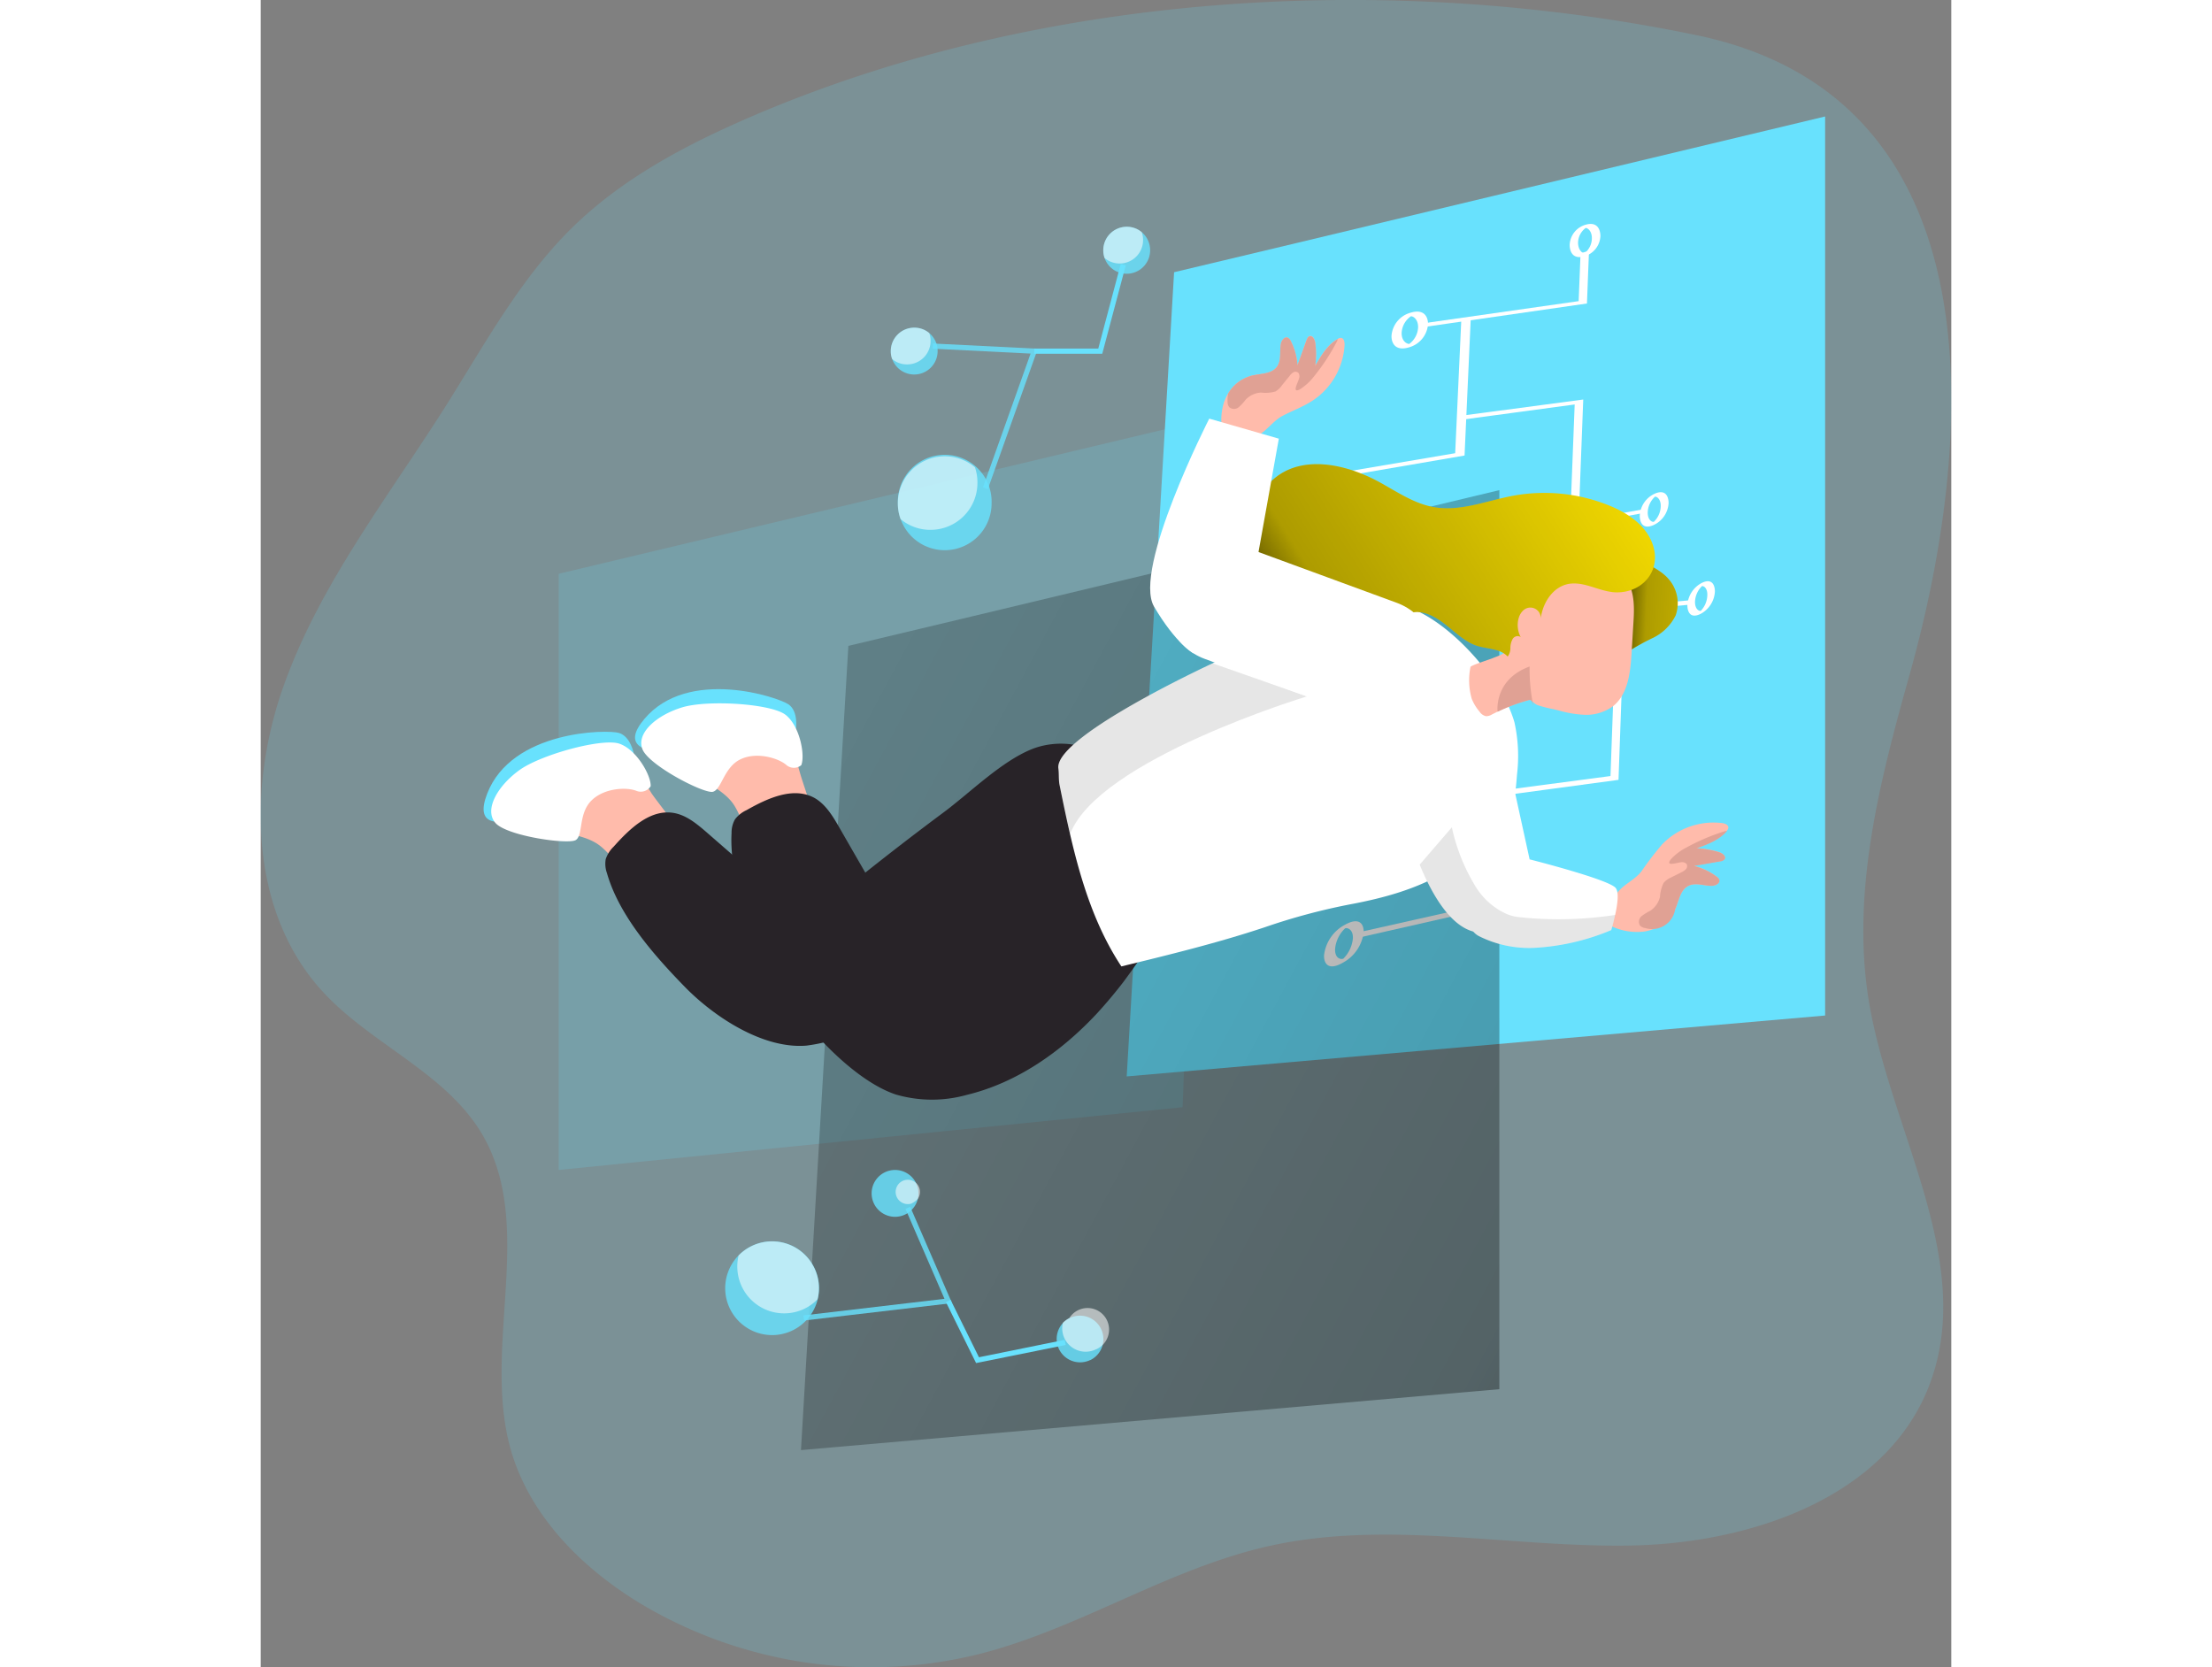 <svg id="Layer_1" data-name="Layer 1" xmlns="http://www.w3.org/2000/svg" xmlns:xlink="http://www.w3.org/1999/xlink" viewBox="0 0 313.95 309.6" width="406" height="306" class="illustration styles_illustrationTablet__1DWOa"><rect x="0" y="0" width="313.95" height="309.6" fill="#808080" stroke="none"/><defs><linearGradient id="linear-gradient" x1="346.61" y1="277.66" x2="-144.59" y2="13.66" gradientUnits="userSpaceOnUse"><stop offset="0.01"></stop><stop offset="0.08" stop-opacity="0.69"></stop><stop offset="0.21" stop-opacity="0.32"></stop><stop offset="1" stop-opacity="0"></stop></linearGradient><linearGradient id="linear-gradient-2" x1="279.86" y1="116.62" x2="319.35" y2="118.51" gradientUnits="userSpaceOnUse"><stop offset="0.01"></stop><stop offset="0.13" stop-opacity="0.69"></stop><stop offset="0.25" stop-opacity="0.32"></stop><stop offset="1" stop-opacity="0"></stop></linearGradient><linearGradient id="linear-gradient-3" x1="211.84" y1="129.72" x2="291.54" y2="79.59" xlink:href="#linear-gradient-2"></linearGradient></defs><title>3</title><path d="M123.53,25.77c-12.11,5.21-24,11.48-33.4,20.72C80.54,55.93,74,68,66.85,79.35c-10.74,17-23.43,33.13-30.2,52.07s-6.37,42.14,7.27,56.93c9,9.77,22.81,15,29.55,26.41,10,17,0,39.3,5.26,58.36C82.18,285.51,91.94,295.33,103,302a83.42,83.42,0,0,0,63.17,9.21c18.51-4.79,35-15.9,53.64-20,21.81-4.82,44.48.31,66.81-.05s47.59-8.89,55.6-29.75C351,238.5,335,214.23,331,190.05c-3.31-20.23,2-40.78,7.54-60.52C350.83,85.75,355.33,22.38,299,10.68,241.79-1.19,177.22,2.69,123.53,25.77Z" transform="translate(-32.36 -4.15)" fill="#68e1fd" opacity="0.18" style="isolation: isolate;"></path><polygon points="55.34 106.55 176.16 77.75 171.2 205.61 55.34 217.26 55.34 106.55" fill="#68e1fd" opacity="0.18" style="isolation: isolate;"></polygon><polygon points="192.4 45.12 290.52 21.63 290.52 188.58 160.82 199.89 169.62 50.55 192.4 45.12" fill="#68e1fd"></polygon><polygon points="252.15 144.82 252.93 122.95 194.41 129.8 196.58 89.22 223.56 84.59 224.72 58.94 222.95 59.48 221.82 84.16 194.6 88.77 192.31 131.04 251.39 123.99 250.66 144.11 224.39 147.58 223.45 168.74 204.44 173.01 203 174.32 225.18 169.29 226.1 148.33 252.15 144.82" fill="#fff"></polygon><polygon points="266.17 111.4 231.42 114.48 230.92 126.3 232.64 125.46 233.07 115.23 265.15 112.31 266.17 111.4" fill="#fff"></polygon><polygon points="257.28 94.48 244.74 96.73 245.6 74.19 223.48 77.13 222.52 78.01 244.01 75.11 243.13 97.75 256.45 95.33 257.28 94.48" fill="#fff"></polygon><polygon points="246.29 56.36 246.67 46.57 245.1 47.03 244.75 55.92 216.29 59.98 215.5 60.8 246.29 56.36" fill="#fff"></polygon><path d="M237.18,177.28c.06-1.29-.59-3-3.46-1.41a7.4,7.4,0,0,0-3.89,5.65c-.07,1.31.6,3.09,3.53,1.38A7.42,7.42,0,0,0,237.18,177.28Zm-5.3,3.06a6,6,0,0,1,1.86-3.8c.47-.17,1.53.24,1.44,1.89a6.11,6.11,0,0,1-1.78,3.75C232.79,182.38,231.8,182,231.88,180.34Z" transform="translate(-32.36 -4.15)" fill="#fff"></path><path d="M302.41,114c0-1.06-.44-2.58-2.44-1.6a5,5,0,0,0-2.67,4.15c0,1.07.46,2.61,2.49,1.58A5,5,0,0,0,302.41,114Zm-3.69,1.84A4.25,4.25,0,0,1,300,113c.33-.09,1.07.38,1,1.73a4.36,4.36,0,0,1-1.21,2.85C299.39,117.66,298.68,117.18,298.72,115.86Z" transform="translate(-32.36 -4.15)" fill="#fff"></path><path d="M293.81,97.56c0-1.07-.46-2.64-2.56-1.74a4.74,4.74,0,0,0-2.79,4.1c0,1.09.46,2.68,2.59,1.72A4.77,4.77,0,0,0,293.81,97.56Zm-3.87,1.7a4.11,4.11,0,0,1,1.33-2.87c.35-.07,1.13.44,1.08,1.81a4.13,4.13,0,0,1-1.28,2.85C290.63,101.12,289.9,100.6,289.94,99.26Z" transform="translate(-32.36 -4.15)" fill="#fff"></path><path d="M281.15,48c0-1.09-.48-2.75-2.71-2.13a4.06,4.06,0,0,0-3,3.75c0,1.1.49,2.79,2.75,2.12A4.1,4.1,0,0,0,281.15,48ZM277,49.2a3.45,3.45,0,0,1,1.42-2.72c.37,0,1.19.6,1.14,2a3.55,3.55,0,0,1-1.37,2.7C277.77,51.18,277,50.55,277,49.2Z" transform="translate(-32.36 -4.15)" fill="#fff"></path><path d="M249.13,64.41c.05-1.19-.55-3-3.2-2.2a4.81,4.81,0,0,0-3.57,4.25c-.06,1.21.56,3,3.25,2.19A4.83,4.83,0,0,0,249.13,64.41Zm-4.89,1.48a4,4,0,0,1,1.71-3c.44-.05,1.41.6,1.34,2.13a4.08,4.08,0,0,1-1.64,3C245.09,68,244.17,67.38,244.24,65.89Z" transform="translate(-32.36 -4.15)" fill="#fff"></path><polygon points="131.9 114.51 230.02 91.02 230.02 257.97 100.33 269.28 109.13 119.94 131.9 114.51" fill="url(#linear-gradient)"></polygon><path d="M293.74,111.6a6.81,6.81,0,0,1,1.39,6.81,9.09,9.09,0,0,1-4.24,4.2,43,43,0,0,0-5.29,3c-.5-2,.82-4.1.81-6.2,0-1.88-1-3.58-1.77-5.31a5.85,5.85,0,0,1-.51-3.73C285.37,105.88,292,109.54,293.74,111.6Z" transform="translate(-32.36 -4.15)" fill="#ffe500"></path><path d="M293.74,111.6a6.81,6.81,0,0,1,1.39,6.81,9.09,9.09,0,0,1-4.24,4.2,43,43,0,0,0-5.29,3c-.5-2,.82-4.1.81-6.2,0-1.88-1-3.58-1.77-5.31a5.85,5.85,0,0,1-.51-3.73C285.37,105.88,292,109.54,293.74,111.6Z" transform="translate(-32.36 -4.15)" fill="url(#linear-gradient-2)"></path><path d="M132.47,147.55c-.62-2.24-1.28-4.56-2.79-6.32a11.3,11.3,0,0,0-5.86-3.32,19.42,19.42,0,0,0-14.35,1.93,2.89,2.89,0,0,0-1.4,1.36,2.43,2.43,0,0,0,.05,1.46c.71,2.56,3,4.35,5.23,5.73s4.74,2.56,6.43,4.6c3.17,3.84,4.3,15.78,12.05,12C138.3,161.82,133.8,152.34,132.47,147.55Z" transform="translate(-32.36 -4.15)" fill="#ffbbab"></path><path d="M131.76,139.45s.48-3.14-1.34-4.47-18.68-7-26.83,2.7S119,142.81,119,142.81Z" transform="translate(-32.36 -4.15)" fill="#68e1fd"></path><path d="M132.75,146.24a2.16,2.16,0,0,1-2.81-.06c-1.43-1.24-5.5-2.5-8.54-1s-3.45,5.56-5.05,6-11.88-4.87-13.09-7.88,2.6-6.34,7.36-7.79,16.5-.69,19.18,1.36S133.49,144.37,132.75,146.24Z" transform="translate(-32.36 -4.15)" fill="#fff"></path><path d="M192.58,186.48c-1.59,2.07-3.27,4.07-5.05,6-6.56,7-14.76,12.76-24.09,15a24,24,0,0,1-13.17-.09c-8.93-3-19.76-15.61-23.65-23.84-3.46-7.33-7.26-16.48-6.82-24.71a5,5,0,0,1,.63-2.53,5.63,5.63,0,0,1,2.14-1.71c3.91-2.22,8.75-4.45,12.67-2.25,2,1.15,3.31,3.28,4.48,5.31q2.92,5.08,5.86,10.17c3.43,6,6.09,9.79,12.58,5.7,5.73-3.61,10.33-8.84,15.19-13.48,6.46-6.16,14.29-12,23.21-11.95,3.8,0,7.88,1.33,9.95,4.52,3.15,4.85.34,11.24-2.55,16.25A160.56,160.56,0,0,1,192.58,186.48Z" transform="translate(-32.36 -4.15)" fill="#282328"></path><path d="M104.94,151.47a16,16,0,0,0-4.69-5.06,11.37,11.37,0,0,0-6.63-1.23,19.42,19.42,0,0,0-12.94,6.5,2.77,2.77,0,0,0-.87,1.74,2.43,2.43,0,0,0,.51,1.37c1.51,2.18,4.23,3.14,6.82,3.7s5.31.88,7.57,2.26c4.25,2.6,9.21,13.52,15.3,7.42C115.1,163.07,107.76,155.57,104.94,151.47Z" transform="translate(-32.36 -4.15)" fill="#ffbbab"></path><path d="M101.63,144.05s-.57-3.12-2.72-3.79-19.94-.54-24.5,11.29,16.22-.16,16.22-.16Z" transform="translate(-32.36 -4.15)" fill="#68e1fd"></path><path d="M104.78,150.14a2.16,2.16,0,0,1-2.68.86c-1.75-.7-6-.57-8.38,1.87s-1.46,6.38-2.84,7.27-12.82-.73-14.94-3.18.39-6.84,4.42-9.77,15.37-6,18.57-4.95S104.87,148.14,104.78,150.14Z" transform="translate(-32.36 -4.15)" fill="#fff"></path><path d="M186.84,172.88c-6.26,4.87-12.93,11.38-20.32,14.17-8.58,3.24-17.12,6.55-25.81,9.51a30.1,30.1,0,0,1-7,1.76c-8.07.67-17.17-5.36-22.56-10.88-5.66-5.8-12.23-13.22-14.49-21.15a5.1,5.1,0,0,1-.23-2.59,5.77,5.77,0,0,1,1.47-2.32c3-3.36,6.82-7.06,11.25-6.25,2.3.43,4.19,2,6,3.56l8.85,7.71c3.29,2.86,7.18,5.92,11.5,5.32,2.76-.39,5.06-2.22,7.23-4q8.06-6.47,16.34-12.63c5-3.7,10.88-9.63,16.66-11.89,5.21-2,12.61-1,15,4.57,2.06,4.85.61,11.12-.68,16C189.46,165.73,188.56,171.54,186.84,172.88Z" transform="translate(-32.36 -4.15)" fill="#282328"></path><path d="M263.7,173.84c-1.62,2.29-3.67,3.88-6.16,3.28a2.9,2.9,0,0,1-.62-.18c-4.27-1.6-7.44-7.59-9.34-12.27a56.81,56.81,0,0,1-2.05-5.94l15.82-25.39L268,163.72S266.56,169.84,263.7,173.84Z" transform="translate(-32.36 -4.15)" fill="#fff"></path><path d="M234.76,172.07a116.16,116.16,0,0,0-16,4.29c-8.72,2.9-17.66,5.08-26.57,7.25-4.88-7.38-7.52-15.89-9.53-24.56-.7-3-1.33-6.07-1.94-9.09-.21-1-.09-2.08-.23-3.12-.7-5.16,21.59-16.21,28.64-19.51q10.06-4.72,20.46-8.63c5-1.88,10.58-3.64,15.64-1.88,6.75,2.35,13.4,9.41,17.1,15.31a23,23,0,0,1,2.85,6.13,28.86,28.86,0,0,1,.49,9.64c-.31,3.78-.51,7.12-3,9.92a45.91,45.91,0,0,1-10,8.05C247.22,169.2,241,170.9,234.76,172.07Z" transform="translate(-32.36 -4.15)" fill="#fff"></path><path d="M182.66,159.05c-.7-3-1.33-6.07-1.94-9.09-.21-1-.09-2.08-.23-3.12-.7-5.16,21.59-16.21,28.64-19.51l17.51,6.14S187.87,145.21,182.66,159.05Z" transform="translate(-32.36 -4.15)" fill="#020202" opacity="0.1"></path><path d="M273.46,136.1l-1-.25a23.7,23.7,0,0,1-2.93-.74c-.75-.31-.78-.59-1.33-.93a.69.69,0,0,0-.49,0,34.35,34.35,0,0,0-5.7,2.14l-1,.5a2.07,2.07,0,0,1-1.09.33,1.93,1.93,0,0,1-1.21-.84,8.83,8.83,0,0,1-1.45-2.38,12.33,12.33,0,0,1-.24-5.92c0-.28,3.66-1.44,4.1-1.63,1-.43,2.37-.74,2.66-1.76s-.67-3.09-.83-4.17a7.49,7.49,0,0,1,.24-4c.79-2,2.72-3.2,4.55-4.26a27.53,27.53,0,0,1,5.25-2.52,15.61,15.61,0,0,1,9.88.12,7.37,7.37,0,0,1,2.24,1.17c2.36,1.93,2.38,5.46,2.19,8.5l-.37,6.11c-.23,3.57-.68,7.6-3.52,9.78a8.4,8.4,0,0,1-5.37,1.53A20.89,20.89,0,0,1,273.46,136.1Z" transform="translate(-32.36 -4.15)" fill="#ffbbab"></path><path d="M282.75,114c-2.26-.4-4.48-1.61-6.79-1.5-3.39.15-5.53,3.44-5.89,6.52a1.93,1.93,0,0,0-3-1.72c-1.52,1.08-1.59,3.67-.72,5.14a1.08,1.08,0,0,0-1.49.35,3.39,3.39,0,0,0-.43,1.66,2.68,2.68,0,0,1-.5,1.62c-1.39-1.5-3.75-1.39-5.7-2s-3.71-2.22-5.4-3.59-3.63-2.68-5.8-2.68a10,10,0,0,0-4.28,1.26,67.34,67.34,0,0,0-10.48,6.26,8.79,8.79,0,0,1-4.83,2.15,17.81,17.81,0,0,1-5.94-1.2,37.53,37.53,0,0,1-10.5-5.87,20.84,20.84,0,0,1-5.78-6.06,9,9,0,0,1-.7-8.08c2.07-4.44,7.89-5.43,11.6-8.62,1.66-1.44,2.9-3.34,4.6-4.74,5.35-4.36,13.41-2.5,19.46.82,3.27,1.8,6.45,4,10.13,4.62,4.88.84,9.72-1.21,14.59-2.12A32.09,32.09,0,0,1,282.71,98c3.14,1.27,6.23,3.21,7.73,6.25,2.71,5.52-1.52,10.44-7.08,9.85Z" transform="translate(-32.36 -4.15)" fill="#ffe500"></path><path d="M282.75,114c-2.26-.4-4.48-1.61-6.79-1.5-3.39.15-5.53,3.44-5.89,6.52a1.93,1.93,0,0,0-3-1.72c-1.52,1.08-1.59,3.67-.72,5.14a1.08,1.08,0,0,0-1.49.35,3.39,3.39,0,0,0-.43,1.66,2.68,2.68,0,0,1-.5,1.62c-1.39-1.5-3.75-1.39-5.7-2s-3.71-2.22-5.4-3.59-3.63-2.68-5.8-2.68a10,10,0,0,0-4.28,1.26,67.34,67.34,0,0,0-10.48,6.26,8.79,8.79,0,0,1-4.83,2.15,17.81,17.81,0,0,1-5.94-1.2,37.53,37.53,0,0,1-10.5-5.87,20.84,20.84,0,0,1-5.78-6.06,9,9,0,0,1-.7-8.08c2.07-4.44,7.89-5.43,11.6-8.62,1.66-1.44,2.9-3.34,4.6-4.74,5.35-4.36,13.41-2.5,19.46.82,3.27,1.8,6.45,4,10.13,4.62,4.88.84,9.72-1.21,14.59-2.12A32.09,32.09,0,0,1,282.71,98c3.14,1.27,6.23,3.21,7.73,6.25,2.71,5.52-1.52,10.44-7.08,9.85Z" transform="translate(-32.36 -4.15)" fill="url(#linear-gradient-3)"></path><path d="M268.64,135.08c-.06-.19-.12-.36-.18-.54a.61.61,0,0,0-.22-.36.69.69,0,0,0-.49,0,33.91,33.91,0,0,0-5.69,2.14h0s-.78-5.94,5.94-8.4a34.08,34.08,0,0,0,.65,7.12S268.65,135.06,268.64,135.08Z" transform="translate(-32.36 -4.15)" fill="#e0a194"></path><path d="M301.81,168.65c-1.45,0-3-.68-4.31,0-1.54.75-1.77,2.79-2.47,4.35a7.2,7.2,0,0,1-4,3.67,9,9,0,0,1-1.69.46,11.07,11.07,0,0,1-7.05-1.47s1.72-5.33,2.05-5.78c1.13-1.51,3.19-2.33,4.42-3.91a61.27,61.27,0,0,1,3.83-5A13.26,13.26,0,0,1,303.78,157c.51.07,1.14.32,1.13.84a1,1,0,0,1-.27.56l0,0c-1.4,1.7-3.58,2.51-5.66,3.26a15.89,15.89,0,0,1,4.21.73c.6.18,1.33.75,1,1.29a1.14,1.14,0,0,1-.79.39l-4.91.86a11.54,11.54,0,0,1,4.23,2,1.22,1.22,0,0,1,.49.59C303.37,168.21,302.5,168.65,301.81,168.65Z" transform="translate(-32.36 -4.15)" fill="#ffbbab"></path><path d="M301.81,168.65c-1.45,0-3-.68-4.31,0-1.54.75-1.77,2.79-2.47,4.35a4.34,4.34,0,0,1-5.55,3.49,1.59,1.59,0,0,1-1-.49,1.38,1.38,0,0,1,.32-1.73,10.36,10.36,0,0,1,1.62-1,4.28,4.28,0,0,0,1.79-2.57,6.83,6.83,0,0,1,.67-2.59,3.77,3.77,0,0,1,1.36-1l2-1a2.5,2.5,0,0,0,.81-.58.82.82,0,0,0,.1-.94,1.16,1.16,0,0,0-1-.32c-.77.06-3,.89-1.95-.52a10.38,10.38,0,0,1,2.91-2.21,38.41,38.41,0,0,1,6.78-2.92,4.68,4.68,0,0,1,.78-.19l0,0c-1.4,1.7-3.58,2.51-5.66,3.26a15.89,15.89,0,0,1,4.21.73c.6.18,1.33.75,1,1.29a1.14,1.14,0,0,1-.79.39l-4.91.86a11.54,11.54,0,0,1,4.23,2,1.22,1.22,0,0,1,.49.59C303.37,168.21,302.5,168.65,301.81,168.65Z" transform="translate(-32.36 -4.15)" fill="#e0a194"></path><path d="M221.81,68c-.27,1.43.14,3.08-.73,4.25-1,1.39-3.06,1.25-4.72,1.67A7.18,7.18,0,0,0,212,77.25a8.46,8.46,0,0,0-.75,1.58,11.18,11.18,0,0,0,.19,7.2s5.55-.75,6.06-1c1.69-.85,2.86-2.73,4.63-3.66s3.88-1.7,5.64-2.87a13.26,13.26,0,0,0,5.87-10.34c0-.52-.11-1.19-.63-1.26a1,1,0,0,0-.6.16l0,0c-1.92,1.07-3.11,3.07-4.21,5a16.07,16.07,0,0,0,0-4.27c-.08-.63-.5-1.45-1.1-1.22-.28.11-.41.43-.52.71L224.89,72a11.36,11.36,0,0,0-1.25-4.53,1.26,1.26,0,0,0-.5-.59C222.53,66.57,221.93,67.34,221.81,68Z" transform="translate(-32.36 -4.15)" fill="#ffbbab"></path><path d="M221.81,68c-.27,1.43.14,3.08-.73,4.25-1,1.39-3.06,1.25-4.72,1.67A7.18,7.18,0,0,0,212,77.25a7,7,0,0,0-.09,1.52,1.57,1.57,0,0,0,.32,1,1.36,1.36,0,0,0,1.75,0,9.71,9.71,0,0,0,1.3-1.41,4.26,4.26,0,0,1,2.85-1.31,6.75,6.75,0,0,0,2.67-.2,3.85,3.85,0,0,0,1.22-1.16L223.4,74a2.29,2.29,0,0,1,.72-.7.79.79,0,0,1,.93.07,1.14,1.14,0,0,1,.13,1.08c-.19.74-1.41,2.83.17,2A10.36,10.36,0,0,0,228,74a37.74,37.74,0,0,0,4.07-6.16,4.05,4.05,0,0,0,.33-.73l0,0c-1.92,1.07-3.11,3.07-4.21,5a16.07,16.07,0,0,0,0-4.27c-.08-.63-.5-1.45-1.1-1.22-.28.11-.41.43-.52.71L224.89,72a11.36,11.36,0,0,0-1.25-4.53,1.26,1.26,0,0,0-.5-.59C222.53,66.57,221.93,67.34,221.81,68Z" transform="translate(-32.36 -4.15)" fill="#e0a194"></path><path d="M283.16,176.87a42.72,42.72,0,0,1-14.35,3.3A20.77,20.77,0,0,1,258.62,178a3.48,3.48,0,0,1-1.08-.86,3.65,3.65,0,0,1-.91-2.1,10.94,10.94,0,0,1,1.14-6.59c2.94-5.18,10.26-4.71,10.26-4.71s15,3.79,16,5.36c.6.86.27,3.09-.14,4.95C283.57,175.58,283.16,176.87,283.16,176.87Z" transform="translate(-32.36 -4.15)" fill="#fff"></path><rect x="214.46" y="95.31" width="22.07" height="51.96" rx="11.04" transform="translate(384.74 -52.7) rotate(110.17)" fill="#fff"></rect><path d="M217,110.33l4.43-24.72-12.92-3.72s-14.31,28-10.25,34.91,7.28,8.64,7.28,8.64S216.21,124.41,217,110.33Z" transform="translate(-32.36 -4.15)" fill="#fff"></path><path d="M283.16,176.87a42.72,42.72,0,0,1-14.35,3.3A20.77,20.77,0,0,1,258.62,178a3.48,3.48,0,0,1-1.08-.86,2.9,2.9,0,0,1-.62-.18c-4.27-1.6-7.44-7.59-9.34-12.27l.08-.06,5.9-6.85a35.2,35.2,0,0,0,4.21,10.67,13.11,13.11,0,0,0,5.93,5.41,8.06,8.06,0,0,0,2.14.58,69.13,69.13,0,0,0,18.08-.39C283.57,175.58,283.16,176.87,283.16,176.87Z" transform="translate(-32.36 -4.15)" fill="#020202" opacity="0.1"></path><path d="M168.09,97.61a8.7,8.7,0,0,1-16.91,2.89,8.44,8.44,0,0,1-.5-2.89,8.71,8.71,0,1,1,17.41,0Z" transform="translate(-32.36 -4.15)" fill="#68e1fd" opacity="0.82" style="isolation: isolate;"></path><path d="M165.46,93.83a8.7,8.7,0,0,1-8.7,8.71,8.56,8.56,0,0,1-5.58-2,8.44,8.44,0,0,1-.5-2.89A8.71,8.71,0,0,1,165,90.93,8.74,8.74,0,0,1,165.46,93.83Z" transform="translate(-32.36 -4.15)" fill="#fff" opacity="0.55" style="isolation: isolate;"></path><path d="M158.07,69.35a4.35,4.35,0,0,1-8.45,1.45,4.09,4.09,0,0,1-.25-1.45A4.35,4.35,0,0,1,153.72,65a4.27,4.27,0,0,1,2.79,1A4.34,4.34,0,0,1,158.07,69.35Z" transform="translate(-32.36 -4.15)" fill="#68e1fd" opacity="0.82" style="isolation: isolate;"></path><path d="M156.76,67.47a4.35,4.35,0,0,1-4.35,4.35,4.27,4.27,0,0,1-2.79-1,4.09,4.09,0,0,1-.25-1.45A4.35,4.35,0,0,1,153.72,65a4.27,4.27,0,0,1,2.79,1A4.33,4.33,0,0,1,156.76,67.47Z" transform="translate(-32.36 -4.15)" fill="#fff" opacity="0.55" style="isolation: isolate;"></path><path d="M197.53,50.62a4.35,4.35,0,0,1-8.46,1.44,4.31,4.31,0,0,1-.24-1.44,4.36,4.36,0,0,1,4.35-4.36,4.29,4.29,0,0,1,2.79,1A4.36,4.36,0,0,1,197.53,50.62Z" transform="translate(-32.36 -4.15)" fill="#68e1fd" opacity="0.82" style="isolation: isolate;"></path><path d="M196.22,48.73a4.35,4.35,0,0,1-7.15,3.33,4.31,4.31,0,0,1-.24-1.44,4.36,4.36,0,0,1,4.35-4.36,4.29,4.29,0,0,1,2.79,1A4.33,4.33,0,0,1,196.22,48.73Z" transform="translate(-32.36 -4.15)" fill="#fff" opacity="0.55" style="isolation: isolate;"></path><g opacity="0.82" style="isolation: isolate;"><polygon points="135.03 90.83 134.13 90.5 142.97 65.66 124.8 64.75 124.85 63.79 144.31 64.76 135.03 90.83" fill="#68e1fd"></polygon></g><polygon points="156.28 65.69 143.64 65.69 143.64 64.73 155.54 64.73 159.71 49.03 160.64 49.28 156.28 65.69" fill="#68e1fd"></polygon><path d="M131.2,251.17a8.71,8.71,0,1,1,3.94-11.66,8.59,8.59,0,0,1,.66,5.9A8.71,8.71,0,0,1,131.2,251.17Z" transform="translate(-32.36 -4.15)" fill="#68e1fd" opacity="0.82" style="isolation: isolate;"></path><path d="M133.42,247.14a8.7,8.7,0,0,1-12.31-9.85,8.69,8.69,0,0,1,14,2.22,8.59,8.59,0,0,1,.66,5.9A8.52,8.52,0,0,1,133.42,247.14Z" transform="translate(-32.36 -4.15)" fill="#fff" opacity="0.55" style="isolation: isolate;"></path><path d="M152.09,229.66a4.35,4.35,0,1,1,2.3-2.88A4.35,4.35,0,0,1,152.09,229.66Z" transform="translate(-32.36 -4.15)" fill="#68e1fd" opacity="0.82" style="isolation: isolate;"></path><path d="M153.2,227.65a2.26,2.26,0,1,1,1.19-.87A4.51,4.51,0,0,1,153.2,227.65Z" transform="translate(-32.36 -4.15)" fill="#fff" opacity="0.55" style="isolation: isolate;"></path><path d="M186.38,256.72a4.35,4.35,0,0,1-5-6.94,4.71,4.71,0,0,1,1.19-.86,4.35,4.35,0,0,1,3.86,7.8Z" transform="translate(-32.36 -4.15)" fill="#68e1fd" opacity="0.82" style="isolation: isolate;"></path><path d="M187.49,254.71a4.35,4.35,0,0,1-6.16-4.93,4.71,4.71,0,0,1,1.19-.86,4,4,0,1,1,5,5.79Z" transform="translate(-32.36 -4.15)" fill="#fff" opacity="0.55" style="isolation: isolate;"></path><g opacity="0.82" style="isolation: isolate;"><polygon points="100.9 245.22 100.79 244.27 126.98 241.19 119.74 224.49 120.62 224.11 128.38 241.99 100.9 245.22" fill="#68e1fd"></polygon></g><polygon points="132.85 253.12 127.25 241.8 128.11 241.37 133.38 252.04 149.3 248.81 149.49 249.76 132.85 253.12" fill="#68e1fd"></polygon></svg>